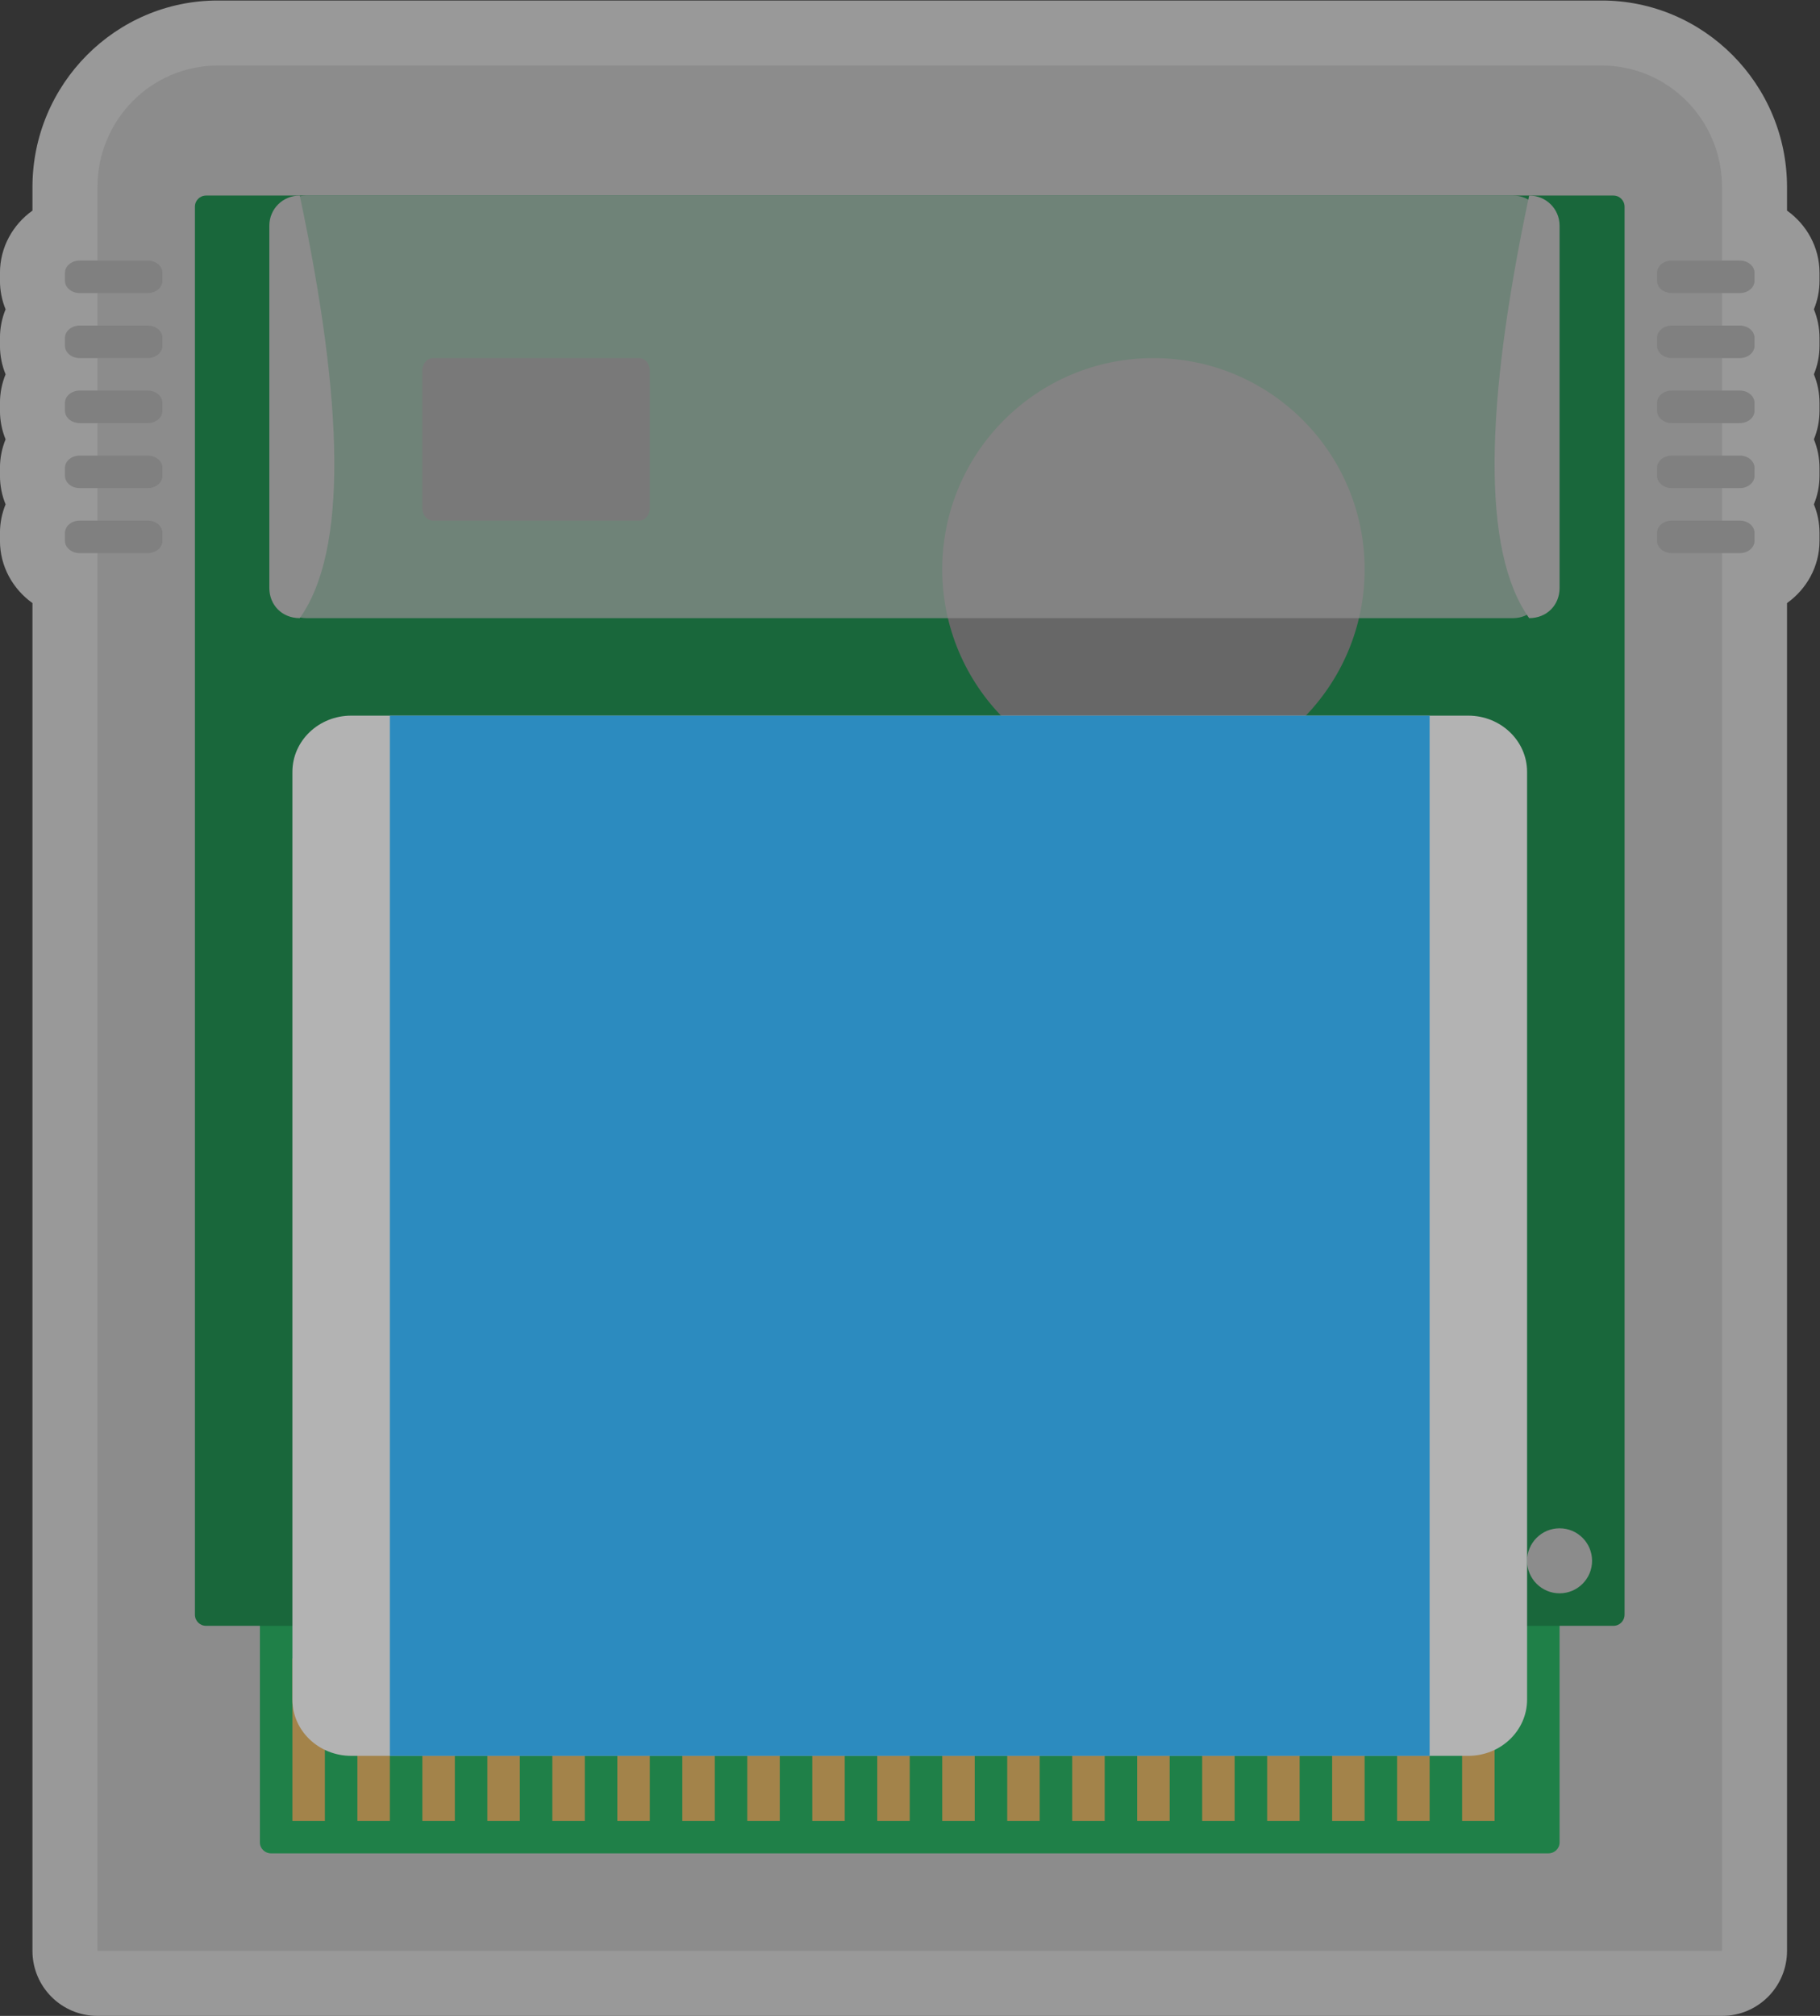 <?xml version="1.0" encoding="UTF-8" standalone="no"?>
<svg
   xmlns:dc="http://purl.org/dc/elements/1.1/"
   xmlns:cc="http://creativecommons.org/ns#"
   xmlns:rdf="http://www.w3.org/1999/02/22-rdf-syntax-ns#"
   xmlns:svg="http://www.w3.org/2000/svg"
   xmlns="http://www.w3.org/2000/svg"
   viewBox="0 0 298.667 330.666"
   height="330.666"
   width="298.667"
   xml:space="preserve"
   id="svg2"
   version="1.1"><rect x="0" y="0" width="298.667" height="330.666" fill="#333333" stroke="none"/><defs
     id="defs6"><clipPath
       id="clipPath18"
       clipPathUnits="userSpaceOnUse"><path
         id="path16"
         d="M 0,256 H 256 V 0 H 0 Z" /></clipPath><clipPath
       id="clipPath26"
       clipPathUnits="userSpaceOnUse"><path
         id="path24"
         d="M 16,252 H 240 V 4 H 16 Z" /></clipPath><clipPath
       id="clipPath46"
       clipPathUnits="userSpaceOnUse"><path
         id="path44"
         d="M 40,228 H 216 V 24 H 40 Z" /></clipPath><clipPath
       id="clipPath120"
       clipPathUnits="userSpaceOnUse"><path
         id="path118"
         d="M 50,228 H 206 V 176 H 50 Z" /></clipPath></defs><g
     transform="matrix(1.333,0,0,-1.333,-21.333,336)"
     id="g10"><g
       id="g12"><g
         clip-path="url(#clipPath18)"
         id="g14"><g
           id="g20"><g
             id="g22" /><g
             id="g34"><g
               style="opacity:0.5"
               id="g32"
               clip-path="url(#clipPath26)"><g
                 id="g30"
                 transform="translate(240,218.491)"><path
                   id="path28"
                   style="fill:#ffffff;fill-opacity:1;fill-rule:nonzero;stroke:none"
                   d="m 0,0 c 0,3.137 -1.575,5.924 -4,7.658 v 2.884 c 0,12.664 -10.235,22.967 -22.815,22.967 h -170.37 C -209.765,33.509 -220,23.206 -220,10.542 V 7.657 c -2.425,-1.733 -4,-4.52 -4,-7.657 v -0.981 c 0,-1.239 0.246,-2.423 0.692,-3.51 C -223.754,-5.577 -224,-6.761 -224,-8 v -0.981 c 0,-1.239 0.246,-2.423 0.692,-3.51 -0.446,-1.086 -0.692,-2.27 -0.692,-3.509 v -0.981 c 0,-1.239 0.246,-2.423 0.692,-3.51 -0.446,-1.086 -0.692,-2.27 -0.692,-3.509 v -0.981 c 0,-1.239 0.246,-2.423 0.692,-3.51 -0.446,-1.086 -0.692,-2.27 -0.692,-3.509 v -0.981 c 0,-3.138 1.575,-5.925 4,-7.658 v -83.529 -67.355 -14.968 c 0,-4.418 3.582,-8 8,-8 h 14.815 170.37 H -12 c 4.418,0 8,3.582 8,8 v 14.968 67.355 83.529 c 2.425,1.733 4,4.52 4,7.658 V -32 c 0,1.239 -0.246,2.423 -0.692,3.509 0.446,1.087 0.692,2.271 0.692,3.51 V -24 c 0,1.239 -0.246,2.423 -0.692,3.509 0.446,1.087 0.692,2.271 0.692,3.51 V -16 c 0,1.239 -0.246,2.423 -0.692,3.509 C -0.246,-11.404 0,-10.22 0,-8.981 V -8 c 0,1.239 -0.246,2.423 -0.692,3.509 C -0.246,-3.404 0,-2.22 0,-0.981 Z" /></g></g></g></g><g
           transform="translate(213.185,244)"
           id="g36"><path
             id="path38"
             style="fill:#8c8c8c;fill-opacity:1;fill-rule:nonzero;stroke:none"
             d="m 0,0 h -170.37 c -8.183,0 -14.815,-6.701 -14.815,-14.968 V -149.677 -217.032 -232 H -170.37 0 14.815 v 14.968 67.355 134.709 C 14.815,-6.701 8.182,0 0,0" /></g><g
           id="g40"><g
             id="g42" /><g
             id="g74"><g
               style="opacity:0.975"
               id="g72"
               clip-path="url(#clipPath46)"><g
                 id="g50"
                 transform="translate(49.372,56)"><path
                   id="path48"
                   style="fill:#1d8047;fill-opacity:1;fill-rule:nonzero;stroke:none"
                   d="m 0,0 h 157.256 c 0.758,0 1.372,-0.601 1.372,-1.342 v -29.316 c 0,-0.741 -0.614,-1.342 -1.372,-1.342 L 0,-32 c -0.758,0 -1.372,0.601 -1.372,1.342 V -1.342 C -1.372,-0.601 -0.758,0 0,0" /></g><g
                 id="g54"
                 transform="translate(208,64)"><path
                   id="path52"
                   style="fill:#176639;fill-opacity:1;fill-rule:nonzero;stroke:none"
                   d="m 0,0 c 2.209,0 4,-1.791 4,-4 0,-2.209 -1.791,-4 -4,-4 -2.209,0 -4,1.791 -4,4 0,2.209 1.791,4 4,4 m -166.625,164 c -0.766,0 -1.375,-0.609 -1.375,-1.375 v -173.25 c 0,-0.766 0.609,-1.375 1.375,-1.375 H 6.625 C 7.391,-12 8,-11.391 8,-10.625 v 173.25 C 8,163.391 7.391,164 6.625,164 Z" /></g><g
                 id="g58"
                 transform="translate(184,182)"><path
                   id="path56"
                   style="fill:#666666;fill-opacity:1;fill-rule:nonzero;stroke:none"
                   d="m 0,0 c 0,-14.359 -11.641,-26 -26,-26 -14.359,0 -26,11.641 -26,26 0,14.359 11.641,26 26,26 C -11.641,26 0,14.359 0,0" /></g><g
                 id="g62"
                 transform="translate(69.321,208)"><path
                   id="path60"
                   style="fill:#404040;fill-opacity:1;fill-rule:nonzero;stroke:none"
                   d="m 0,0 h 25.359 c 0.729,0 1.32,-0.676 1.32,-1.509 v -16.982 c 0,-0.833 -0.591,-1.509 -1.32,-1.509 H 0 c -0.729,0 -1.321,0.676 -1.321,1.509 V -1.509 C -1.321,-0.676 -0.729,0 0,0" /></g><g
                 id="g66"
                 transform="translate(149.393,144)"><path
                   id="path64"
                   style="fill:#404040;fill-opacity:1;fill-rule:nonzero;stroke:none"
                   d="m 0,0 h 45.214 c 0.769,0 1.393,-0.601 1.393,-1.342 V -62.658 C 46.607,-63.399 45.983,-64 45.214,-64 H 0 c -0.769,0 -1.393,0.601 -1.393,1.342 V -1.342 C -1.393,-0.601 -0.769,0 0,0" /></g><g
                 id="g70"
                 transform="translate(81.384,140)"><path
                   id="path68"
                   style="fill:#404040;fill-opacity:1;fill-rule:nonzero;stroke:none"
                   d="m 0,0 h 41.233 c 0.764,0 1.383,-0.676 1.383,-1.509 V -30.491 C 42.616,-31.324 41.997,-32 41.233,-32 H 0 c -0.764,0 -1.384,0.676 -1.384,1.509 V -1.509 C -1.384,-0.676 -0.764,0 0,0" /></g></g></g></g><path
           id="path76"
           style="fill:#a3834a;fill-opacity:1;fill-rule:nonzero;stroke:none"
           d="m 56,28 h -4 v 20 h 4 z" /><path
           id="path78"
           style="fill:#a3834a;fill-opacity:1;fill-rule:nonzero;stroke:none"
           d="m 64,28 h -4 v 20 h 4 z" /><path
           id="path80"
           style="fill:#a3834a;fill-opacity:1;fill-rule:nonzero;stroke:none"
           d="m 72,28 h -4 v 20 h 4 z" /><path
           id="path82"
           style="fill:#a3834a;fill-opacity:1;fill-rule:nonzero;stroke:none"
           d="m 80,28 h -4 v 20 h 4 z" /><path
           id="path84"
           style="fill:#a3834a;fill-opacity:1;fill-rule:nonzero;stroke:none"
           d="m 88,28 h -4 v 20 h 4 z" /><path
           id="path86"
           style="fill:#a3834a;fill-opacity:1;fill-rule:nonzero;stroke:none"
           d="m 96,28 h -4 v 20 h 4 z" /><path
           id="path88"
           style="fill:#a3834a;fill-opacity:1;fill-rule:nonzero;stroke:none"
           d="m 104,28 h -4 v 20 h 4 z" /><path
           id="path90"
           style="fill:#a3834a;fill-opacity:1;fill-rule:nonzero;stroke:none"
           d="m 112,28 h -4 v 20 h 4 z" /><path
           id="path92"
           style="fill:#a3834a;fill-opacity:1;fill-rule:nonzero;stroke:none"
           d="m 120,28 h -4 v 20 h 4 z" /><path
           id="path94"
           style="fill:#a3834a;fill-opacity:1;fill-rule:nonzero;stroke:none"
           d="m 128,28 h -4 v 20 h 4 z" /><path
           id="path96"
           style="fill:#a3834a;fill-opacity:1;fill-rule:nonzero;stroke:none"
           d="m 136,28 h -4 v 20 h 4 z" /><path
           id="path98"
           style="fill:#a3834a;fill-opacity:1;fill-rule:nonzero;stroke:none"
           d="m 144,28 h -4 v 20 h 4 z" /><path
           id="path100"
           style="fill:#a3834a;fill-opacity:1;fill-rule:nonzero;stroke:none"
           d="m 152,28 h -4 v 20 h 4 z" /><path
           id="path102"
           style="fill:#a3834a;fill-opacity:1;fill-rule:nonzero;stroke:none"
           d="m 160,28 h -4 v 20 h 4 z" /><path
           id="path104"
           style="fill:#a3834a;fill-opacity:1;fill-rule:nonzero;stroke:none"
           d="m 168,28 h -4 v 20 h 4 z" /><path
           id="path106"
           style="fill:#a3834a;fill-opacity:1;fill-rule:nonzero;stroke:none"
           d="m 176,28 h -4 v 20 h 4 z" /><path
           id="path108"
           style="fill:#a3834a;fill-opacity:1;fill-rule:nonzero;stroke:none"
           d="m 184,28 h -4 v 20 h 4 z" /><path
           id="path110"
           style="fill:#a3834a;fill-opacity:1;fill-rule:nonzero;stroke:none"
           d="m 192,28 h -4 v 20 h 4 z" /><path
           id="path112"
           style="fill:#a3834a;fill-opacity:1;fill-rule:nonzero;stroke:none"
           d="m 200,28 h -4 v 20 h 4 z" /><g
           id="g114"><g
             id="g116" /><g
             id="g128"><g
               style="opacity:0.75"
               id="g126"
               clip-path="url(#clipPath120)"><g
                 id="g124"
                 transform="translate(53.714,228)"><path
                   id="path122"
                   style="fill:#8c8c8c;fill-opacity:1;fill-rule:nonzero;stroke:none"
                   d="m 0,0 h 148.571 c 2.052,0 3.715,-1.663 3.715,-3.714 v -44.572 c 0,-2.051 -1.663,-3.714 -3.715,-3.714 H 0 c -2.051,0 -3.714,1.663 -3.714,3.714 V -3.714 C -3.714,-1.663 -2.051,0 0,0" /></g></g></g></g><g
           transform="translate(221.811,220)"
           id="g130"><path
             id="path132"
             style="fill:#808080;fill-opacity:1;fill-rule:nonzero;stroke:none"
             d="m 0,0 h 8.378 c 1,0 1.811,-0.676 1.811,-1.509 V -2.491 C 10.189,-3.324 9.378,-4 8.378,-4 H 0 c -1,0 -1.811,0.676 -1.811,1.509 v 0.982 C -1.811,-0.676 -1,0 0,0" /></g><g
           transform="translate(221.811,212)"
           id="g134"><path
             id="path136"
             style="fill:#808080;fill-opacity:1;fill-rule:nonzero;stroke:none"
             d="m 0,0 h 8.378 c 1,0 1.811,-0.676 1.811,-1.509 V -2.491 C 10.189,-3.324 9.378,-4 8.378,-4 H 0 c -1,0 -1.811,0.676 -1.811,1.509 v 0.982 C -1.811,-0.676 -1,0 0,0" /></g><g
           transform="translate(221.811,204)"
           id="g138"><path
             id="path140"
             style="fill:#808080;fill-opacity:1;fill-rule:nonzero;stroke:none"
             d="m 0,0 h 8.378 c 1,0 1.811,-0.676 1.811,-1.509 V -2.491 C 10.189,-3.324 9.378,-4 8.378,-4 H 0 c -1,0 -1.811,0.676 -1.811,1.509 v 0.982 C -1.811,-0.676 -1,0 0,0" /></g><g
           transform="translate(221.811,196)"
           id="g142"><path
             id="path144"
             style="fill:#808080;fill-opacity:1;fill-rule:nonzero;stroke:none"
             d="m 0,0 h 8.378 c 1,0 1.811,-0.676 1.811,-1.509 V -2.491 C 10.189,-3.324 9.378,-4 8.378,-4 H 0 c -1,0 -1.811,0.676 -1.811,1.509 v 0.982 C -1.811,-0.676 -1,0 0,0" /></g><g
           transform="translate(221.811,188)"
           id="g146"><path
             id="path148"
             style="fill:#808080;fill-opacity:1;fill-rule:nonzero;stroke:none"
             d="m 0,0 h 8.378 c 1,0 1.811,-0.676 1.811,-1.509 V -2.491 C 10.189,-3.324 9.378,-4 8.378,-4 H 0 c -1,0 -1.811,0.676 -1.811,1.509 v 0.982 C -1.811,-0.676 -1,0 0,0" /></g><g
           transform="translate(25.811,220)"
           id="g150"><path
             id="path152"
             style="fill:#808080;fill-opacity:1;fill-rule:nonzero;stroke:none"
             d="m 0,0 h 8.378 c 1,0 1.811,-0.676 1.811,-1.509 V -2.491 C 10.189,-3.324 9.378,-4 8.378,-4 H 0 c -1,0 -1.811,0.676 -1.811,1.509 v 0.982 C -1.811,-0.676 -1,0 0,0" /></g><g
           transform="translate(25.811,212)"
           id="g154"><path
             id="path156"
             style="fill:#808080;fill-opacity:1;fill-rule:nonzero;stroke:none"
             d="m 0,0 h 8.378 c 1,0 1.811,-0.676 1.811,-1.509 V -2.491 C 10.189,-3.324 9.378,-4 8.378,-4 H 0 c -1,0 -1.811,0.676 -1.811,1.509 v 0.982 C -1.811,-0.676 -1,0 0,0" /></g><g
           transform="translate(25.811,204)"
           id="g158"><path
             id="path160"
             style="fill:#808080;fill-opacity:1;fill-rule:nonzero;stroke:none"
             d="m 0,0 h 8.378 c 1,0 1.811,-0.676 1.811,-1.509 V -2.491 C 10.189,-3.324 9.378,-4 8.378,-4 H 0 c -1,0 -1.811,0.676 -1.811,1.509 v 0.982 C -1.811,-0.676 -1,0 0,0" /></g><g
           transform="translate(25.811,196)"
           id="g162"><path
             id="path164"
             style="fill:#808080;fill-opacity:1;fill-rule:nonzero;stroke:none"
             d="m 0,0 h 8.378 c 1,0 1.811,-0.676 1.811,-1.509 V -2.491 C 10.189,-3.324 9.378,-4 8.378,-4 H 0 c -1,0 -1.811,0.676 -1.811,1.509 v 0.982 C -1.811,-0.676 -1,0 0,0" /></g><g
           transform="translate(25.811,188)"
           id="g166"><path
             id="path168"
             style="fill:#808080;fill-opacity:1;fill-rule:nonzero;stroke:none"
             d="m 0,0 h 8.378 c 1,0 1.811,-0.676 1.811,-1.509 V -2.491 C 10.189,-3.324 9.378,-4 8.378,-4 H 0 c -1,0 -1.811,0.676 -1.811,1.509 v 0.982 C -1.811,-0.676 -1,0 0,0" /></g><g
           transform="translate(59.238,164)"
           id="g170"><path
             id="path172"
             style="fill:#b3b3b3;fill-opacity:1;fill-rule:nonzero;stroke:none"
             d="m 0,0 h 137.524 c 3.997,0 7.238,-3.098 7.238,-6.919 v -114.162 c 0,-3.821 -3.241,-6.919 -7.238,-6.919 H 0 c -3.997,0 -7.238,3.098 -7.238,6.919 V -6.919 C -7.238,-3.098 -3.997,0 0,0" /></g><path
           id="path174"
           style="fill:#2c8bbf;fill-opacity:1;fill-rule:nonzero;stroke:none"
           d="M 192,36 H 64 v 128 h 128 z" /><g
           transform="translate(204.255,176)"
           id="g176"><path
             id="path178"
             style="fill:#8c8c8c;fill-opacity:1;fill-rule:nonzero;stroke:none"
             d="m 0,0 c -5.9,8.29 -5.442,26.325 0,52 2.089,0 3.745,-1.646 3.745,-3.714 V 3.714 C 3.745,1.607 2.179,0 0,0" /></g><g
           transform="translate(52.906,176)"
           id="g180"><path
             id="path182"
             style="fill:#8c8c8c;fill-opacity:1;fill-rule:nonzero;stroke:none"
             d="m 0,0 c 5.9,8.29 5.442,26.325 0,52 -2.089,0 -3.745,-1.646 -3.745,-3.714 V 3.714 C -3.745,1.607 -2.179,0 0,0" /></g></g></g></g></svg>